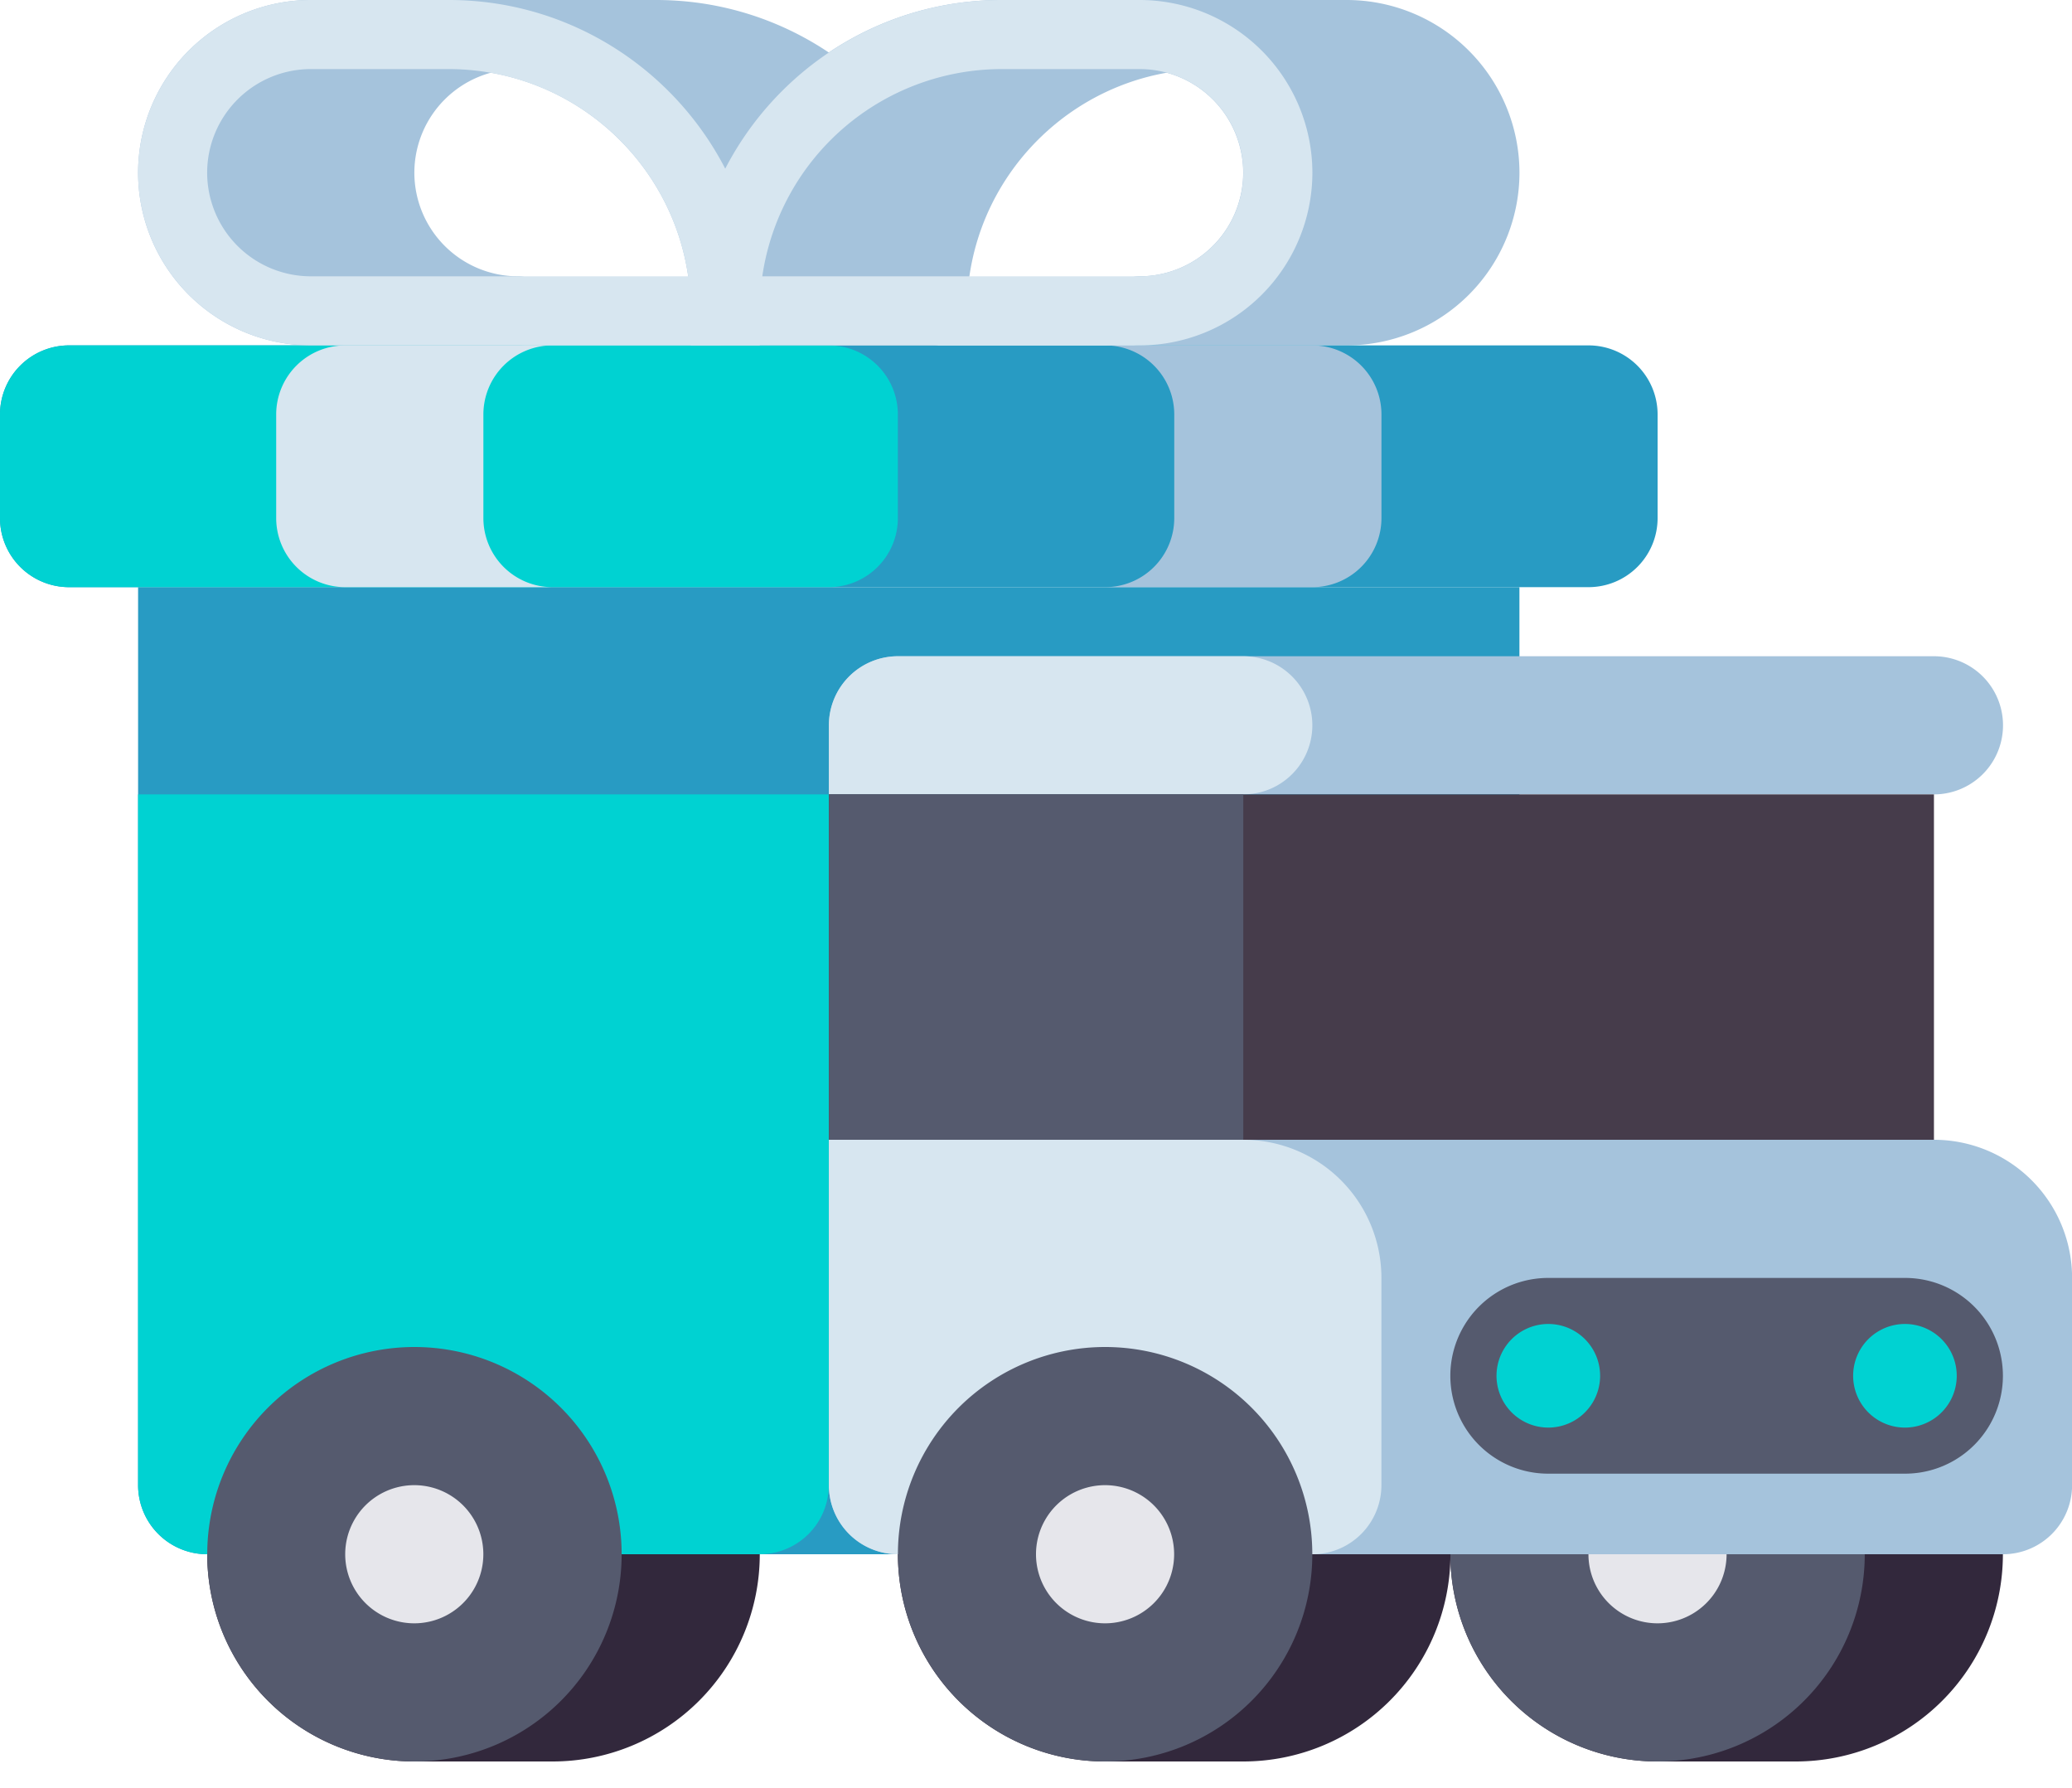 <svg width="51" height="44" fill="none" xmlns="http://www.w3.org/2000/svg"><path d="M37.399 36.55v-22.1h-34v22.1a1.7 1.7 0 001.7 1.7h30.6a1.7 1.7 0 001.7-1.7z" fill="#289BC3"/><path d="M13.601 33.15h-3.4a5.1 5.1 0 100 10.2h3.4a5.1 5.1 0 100-10.2zm30.598 0h-3.4a5.1 5.1 0 100 10.2h3.4a5.1 5.1 0 100-10.2z" fill="#32283C"/><path d="M40.799 43.35a5.1 5.1 0 100-10.2 5.1 5.1 0 000 10.2z" fill="#555A6E"/><path d="M40.798 39.95a1.7 1.7 0 100-3.4 1.7 1.7 0 000 3.4z" fill="#E6E6EB"/><path d="M30.601 33.15h-3.4a5.1 5.1 0 000 10.2h3.4a5.1 5.1 0 100-10.2z" fill="#32283C"/><path d="M47.602 16.15h-25.5a1.7 1.7 0 00-1.7 1.7v1.7h27.2a1.7 1.7 0 100-3.4z" fill="#A5C3DC"/><path d="M30.602 16.15h-8.5a1.7 1.7 0 00-1.7 1.7v1.7h10.2a1.7 1.7 0 100-3.4z" fill="#D7E6F0"/><path d="M20.402 19.55h27.2v8.5h-27.2v-8.5z" fill="#463C4B"/><path d="M20.402 19.55h10.2v8.5h-10.2v-8.5z" fill="#555A6E"/><path d="M49.302 38.25h-27.2a1.7 1.7 0 01-1.7-1.7v-8.5h27.2a3.4 3.4 0 013.4 3.4v5.1a1.7 1.7 0 01-1.7 1.7z" fill="#A5C3DC"/><path d="M32.302 38.25h-10.2a1.7 1.7 0 01-1.7-1.7v-8.5h10.2a3.4 3.4 0 013.4 3.4v5.1a1.7 1.7 0 01-1.7 1.7z" fill="#D7E6F0"/><path d="M38.107 31.45h8.784a2.408 2.408 0 110 4.817h-8.784a2.408 2.408 0 110-4.817z" fill="#555A6E"/><path d="M38.11 35.133a1.275 1.275 0 100-2.55 1.275 1.275 0 000 2.55zm8.778 0a1.275 1.275 0 100-2.55 1.275 1.275 0 000 2.55z" fill="#00D2D2"/><path d="M16.15 0h-5.1a.85.85 0 000 1.7C14.33 1.7 17 4.37 17 7.65c0 .47.38.85.85.85h5.1c.47 0 .85-.38.85-.85C23.8 3.432 20.368 0 16.15 0z" fill="#A5C3DC"/><path d="M29.75 0h-5.1C20.43 0 17 3.432 17 7.65c0 .47.38.85.85.85h5.1a.85.85 0 00.85-.85c0-3.28 2.669-5.95 5.95-5.95a.85.85 0 100-1.7z" fill="#A5C3DC"/><path d="M33.15 0h-5.1a.85.85 0 000 1.7 2.553 2.553 0 012.55 2.55 2.553 2.553 0 01-2.55 2.55.85.85 0 000 1.7h5.1a4.255 4.255 0 004.25-4.25A4.255 4.255 0 0033.15 0zM12.749 6.8a2.553 2.553 0 01-2.55-2.55 2.553 2.553 0 012.55-2.55.85.85 0 000-1.7h-5.1a4.255 4.255 0 00-4.25 4.25 4.255 4.255 0 004.25 4.25h5.1a.85.85 0 000-1.7z" fill="#A5C3DC"/><path d="M39.1 8.5H1.7A1.7 1.7 0 000 10.2v2.55a1.7 1.7 0 001.7 1.7h37.4a1.7 1.7 0 001.7-1.7V10.2a1.7 1.7 0 00-1.7-1.7z" fill="#289BC3"/><path d="M18.699 38.25h-13.6a1.7 1.7 0 01-1.7-1.7v-17h17v17a1.7 1.7 0 01-1.7 1.7zM20.4 8.5H1.7A1.7 1.7 0 000 10.2v2.55a1.7 1.7 0 001.7 1.7h18.7a1.7 1.7 0 001.7-1.7V10.2a1.7 1.7 0 00-1.7-1.7z" fill="#00D2D2"/><path d="M11.898 12.75a1.7 1.7 0 001.7 1.7h-5.1a1.7 1.7 0 01-1.7-1.7V10.2a1.7 1.7 0 011.7-1.7h5.1a1.7 1.7 0 00-1.7 1.7v2.55z" fill="#D7E6F0"/><path d="M28.903 12.75a1.7 1.7 0 01-1.7 1.7h5.1a1.7 1.7 0 001.7-1.7V10.2a1.7 1.7 0 00-1.7-1.7h-5.1a1.7 1.7 0 011.7 1.7v2.55z" fill="#A5C3DC"/><path d="M28.053 8.5h-11.05v-.85c0-4.218 3.432-7.65 7.65-7.65h3.4a4.255 4.255 0 014.25 4.25 4.255 4.255 0 01-4.25 4.25zm-9.29-1.7h9.29a2.553 2.553 0 002.55-2.55 2.553 2.553 0 00-2.55-2.55h-3.4a5.96 5.96 0 00-5.89 5.1z" fill="#D7E6F0"/><path d="M18.699 8.5H7.649a4.255 4.255 0 01-4.25-4.25A4.255 4.255 0 017.649 0h3.4c4.218 0 7.65 3.432 7.65 7.65v.85zM7.649 1.7a2.553 2.553 0 00-2.55 2.55 2.553 2.553 0 002.55 2.55h9.29a5.96 5.96 0 00-5.89-5.1h-3.4z" fill="#D7E6F0"/><path d="M27.201 43.35a5.1 5.1 0 100-10.2 5.1 5.1 0 000 10.2z" fill="#555A6E"/><path d="M27.2 39.95a1.7 1.7 0 100-3.4 1.7 1.7 0 000 3.4z" fill="#E6E6EB"/><path d="M10.201 43.35a5.1 5.1 0 100-10.2 5.1 5.1 0 000 10.2z" fill="#555A6E"/><path d="M10.197 39.95a1.7 1.7 0 100-3.4 1.7 1.7 0 000 3.4z" fill="#E6E6EB"/></svg>